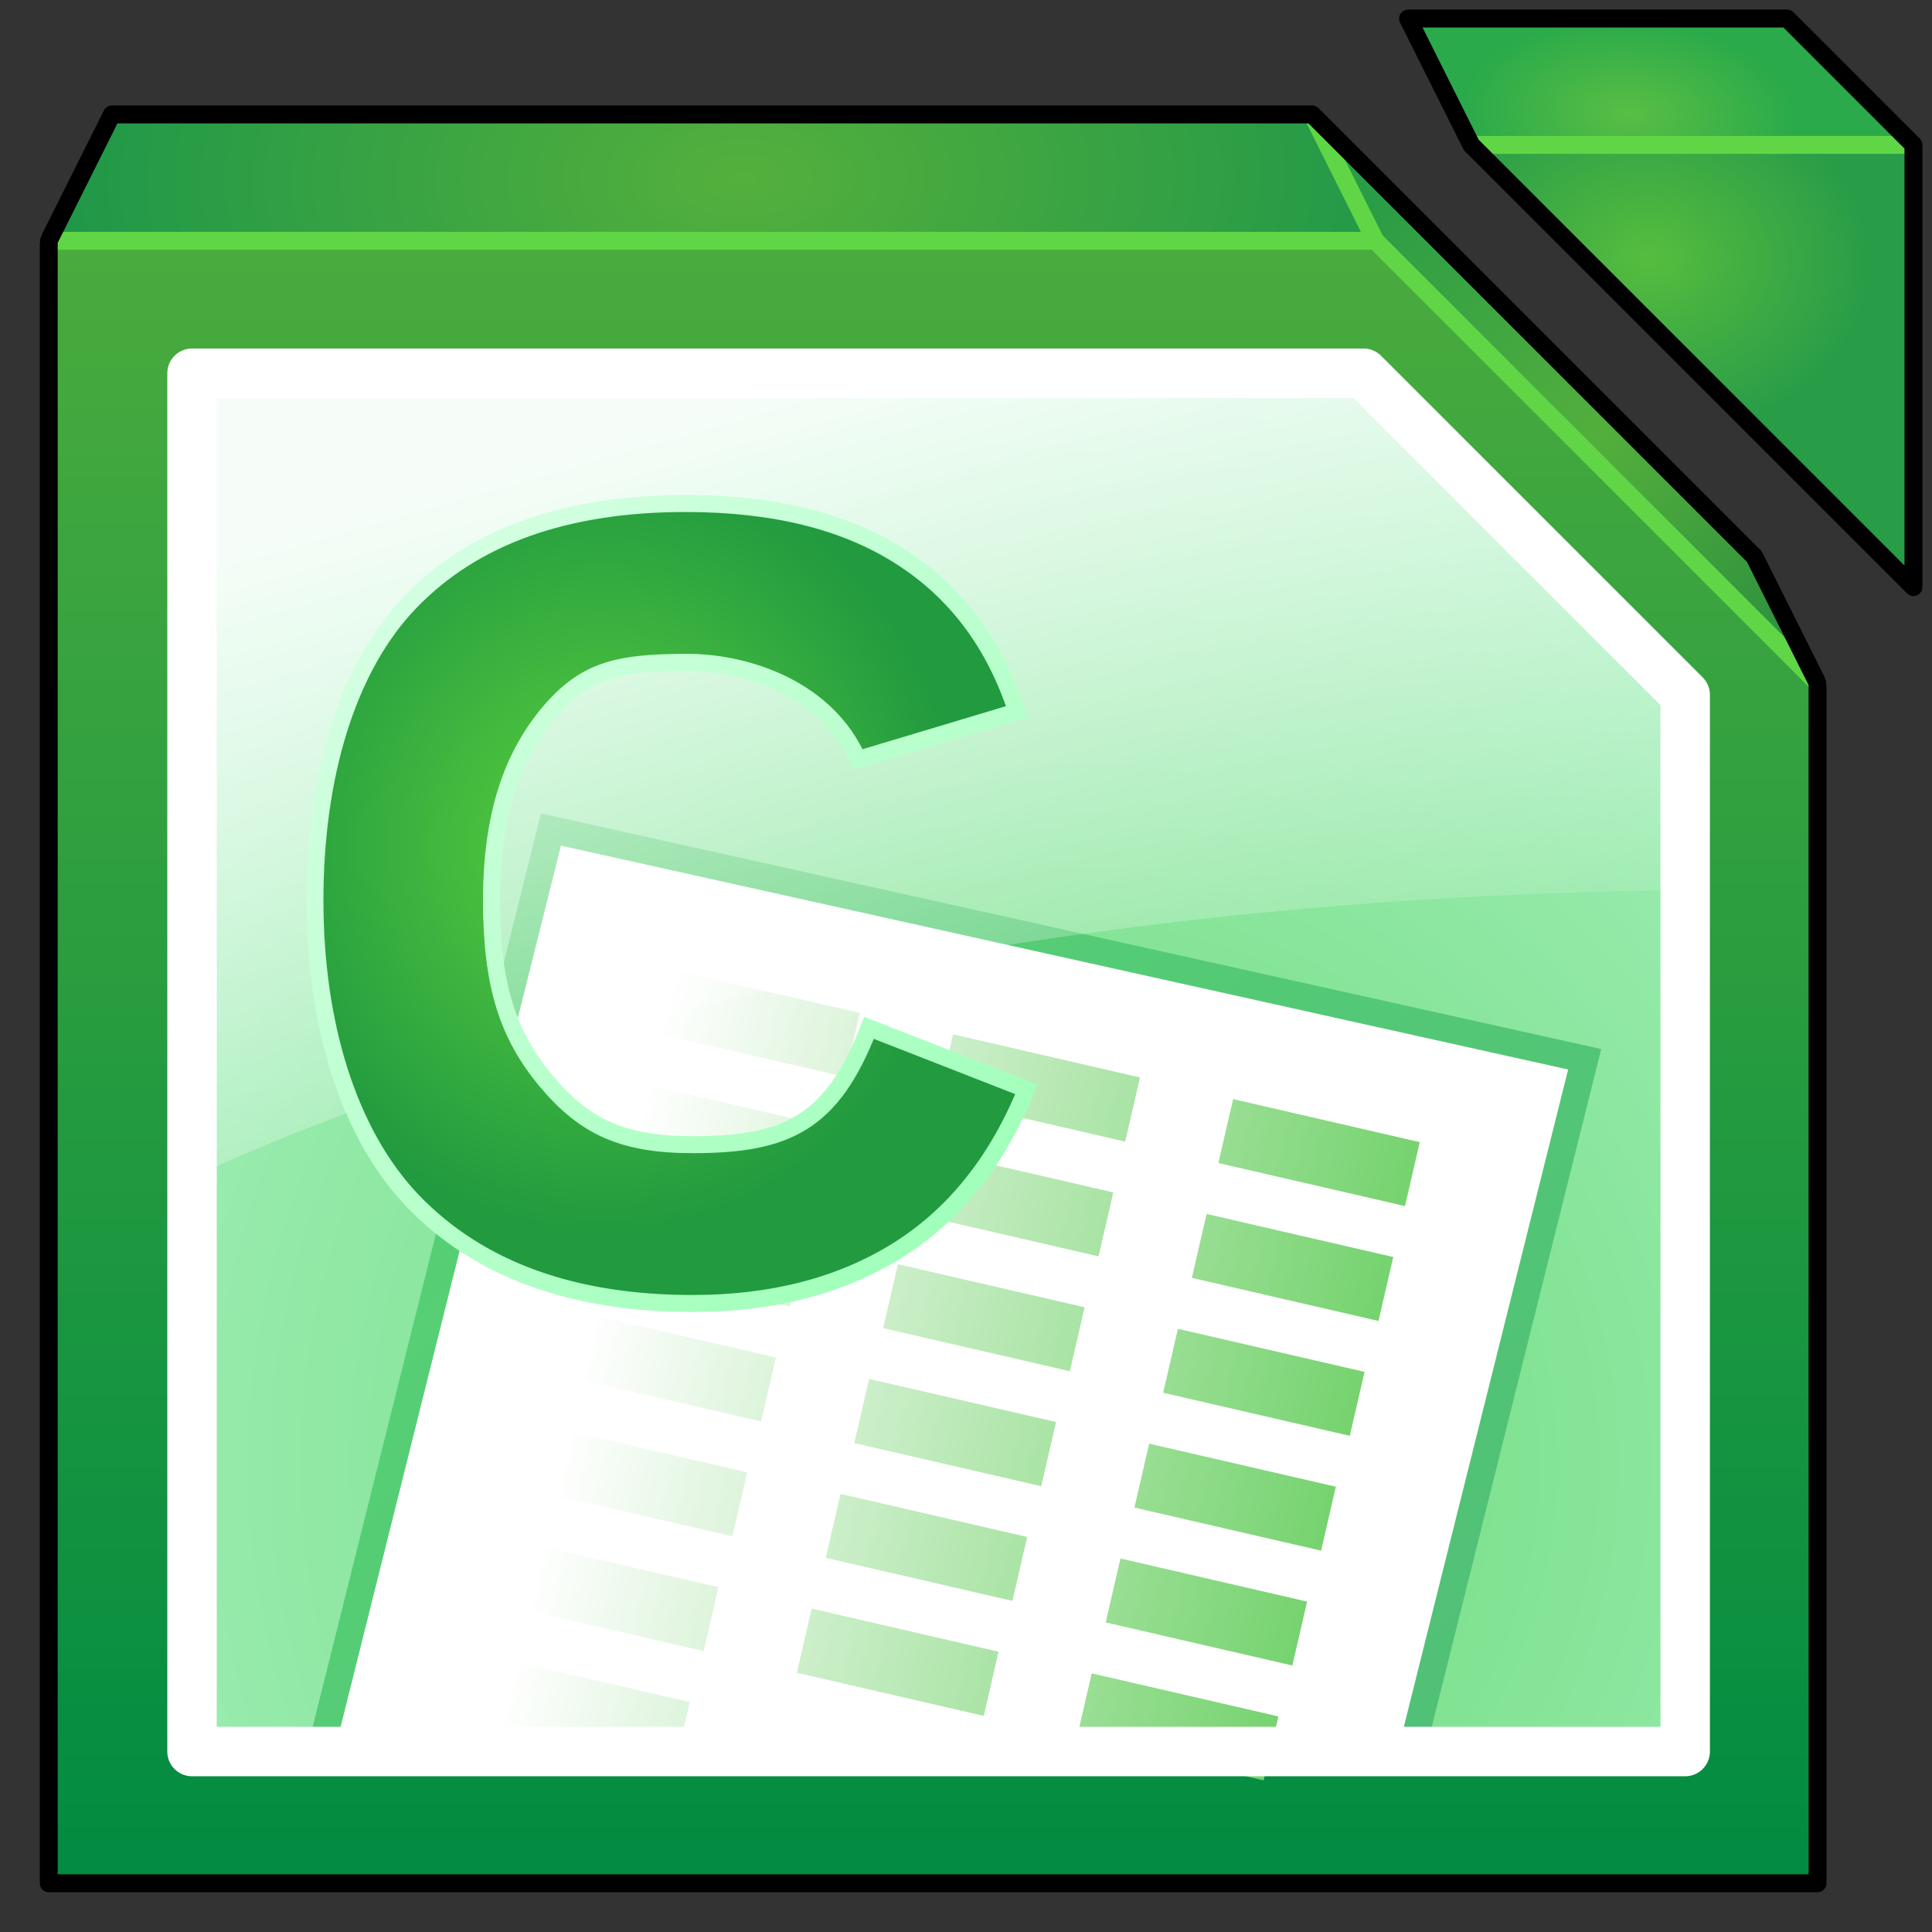 <svg height="256" width="256" xmlns="http://www.w3.org/2000/svg" xmlns:xlink="http://www.w3.org/1999/xlink">
  <rect width="100%" height="100%" fill="#333333" stroke="none"/>
  <defs>
    <linearGradient id="linearGradient2485">
      <stop offset="0" stop-color="#fff"/>
      <stop offset="1" stop-color="#76d36f"/>
    </linearGradient>
    <linearGradient id="linearGradient1664" gradientUnits="userSpaceOnUse" x1="123.647" x2="123.647" y1="249.541" y2="31.905">
      <stop offset="0" stop-color="#018b41"/>
      <stop offset="1" stop-color="#4aab3e"/>
    </linearGradient>
    <radialGradient id="radialGradient1680" cx="104" cy="26" gradientTransform="matrix(1.046 -.013 .007 .588 -10.467 9.633)" gradientUnits="userSpaceOnUse" r="88">
      <stop offset="0" stop-color="#54b03c"/>
      <stop offset="1" stop-color="#1f9749"/>
    </radialGradient>
    <linearGradient id="linearGradient1688" gradientUnits="userSpaceOnUse" x1="184.937" x2="246.318" y1="23.284" y2="85.382">
      <stop offset="0" stop-color="#2a9c46"/>
      <stop offset=".5" stop-color="#53af3c"/>
      <stop offset="1" stop-color="#268b3e"/>
    </linearGradient>
    <linearGradient id="linearGradient1704" gradientUnits="userSpaceOnUse" x1="109.15" x2="139.589" y1="49.457" y2="155.992">
      <stop offset="0" stop-color="#fff" stop-opacity=".9"/>
      <stop offset="1" stop-color="#fff" stop-opacity="0"/>
    </linearGradient>
    <linearGradient id="linearGradient1734" gradientUnits="userSpaceOnUse" x1="65.395" x2="202.368" y1="117.529" y2="239.284">
      <stop offset="0" stop-color="#57d274"/>
      <stop offset="1" stop-color="#50bf77"/>
    </linearGradient>
    <radialGradient id="radialGradient1811" cx="144" cy="189.062" gradientTransform="matrix(1.376 0 -0 1.376 -58.532 -66.079)" gradientUnits="userSpaceOnUse" r="105.087">
      <stop offset="0" stop-color="#6bda78"/>
      <stop offset="1" stop-color="#a2efba"/>
    </radialGradient>
    <radialGradient id="radialGradient1833" cx="221.62" cy="42.714" gradientTransform="matrix(1.462 .104 -.084 1.172 -101.989 -38.927)" gradientUnits="userSpaceOnUse" r="20">
      <stop offset="0" stop-color="#56bd3e"/>
      <stop offset="1" stop-color="#299c48"/>
    </radialGradient>
    <radialGradient id="radialGradient1841" cx="220" cy="22" gradientTransform="matrix(1.044 .07 -.04 .594 -12.937 -13.368)" gradientUnits="userSpaceOnUse" r="21.134">
      <stop offset="0" stop-color="#59be44"/>
      <stop offset="1" stop-color="#2aaa4a"/>
    </radialGradient>
    <radialGradient id="radialGradient2461" cx="-353.557" cy="51.665" gradientTransform="matrix(1.025 0 0 1.11 442.198 54.611)" gradientUnits="userSpaceOnUse" r="45.996">
      <stop offset="0" stop-color="#5bd03e"/>
      <stop offset="1" stop-color="#229a3f"/>
    </radialGradient>
    <linearGradient id="linearGradient2469" gradientUnits="userSpaceOnUse" x1="40.711" x2="134.733" y1="64.934" y2="166.79">
      <stop offset="0" stop-color="#dbffe8"/>
      <stop offset="1" stop-color="#9dffb7"/>
    </linearGradient>
    <linearGradient id="linearGradient2672" gradientUnits="userSpaceOnUse" x1="76.993" x2="175.734" xlink:href="#linearGradient2485" y1="180.144" y2="202.93"/>
    <linearGradient id="linearGradient4900" gradientUnits="userSpaceOnUse" x1="80.798" x2="179.539" xlink:href="#linearGradient2485" y1="164.925" y2="187.711"/>
  </defs>
  <path d="m6.459 31.905h175.783l58.594 58.594v159.042h-234.377z" fill="url(#linearGradient1664)"/>
  <path d="m6.459 31.905 8.371-16.741h159.042l8.371 16.741z" fill="url(#radialGradient1680)"/>
  <path d="m182.242 31.905-8.371-16.741 58.594 58.594 8.371 16.741z" fill="url(#linearGradient1688)"/>
  <path d="m6.459 31.905h175.783l58.594 58.594" fill="none" stroke="#60d646" stroke-linecap="round" stroke-linejoin="bevel" stroke-width="2.373"/>
  <path d="m182.242 31.905-8.371-16.741" fill="none" stroke="#60d646" stroke-width="2.373"/>
  <path d="m6.459 249.541h234.377v-159.042l-8.371-16.741-58.594-58.594h-159.042l-8.371 16.741z" fill="none" stroke="#000" stroke-linejoin="round" stroke-width="2.374"/>
  <path d="m25.444 49.457h156.759l41.092 41.092v141.539h-197.851z" fill="url(#radialGradient1811)"/>
  <path d="m42.566 231.674h144.583l22.829-91.316-136.974-30.439z" fill="#fff"/>
  <path d="m90.419 229.771-12.366-2.854-12.366-2.854 12.366 2.854zm59.634-82.755-12.366-2.853-12.366-2.853m-12.366-2.853-12.366-2.853-12.366-2.853 12.366 2.853zm61.828 14.267 12.366 2.853-12.366-2.853-12.366-2.853m-28.244 9.513-12.366-2.854m12.366 2.854 12.366 2.854m-37.097-8.561-12.366-2.854-12.366-2.854 12.366 2.854m61.828 14.268 12.366 2.854 12.366 2.854-12.366-2.854m-16.169 12.365 12.366 2.854 12.366 2.854-12.366-2.854zm-12.366-2.854-12.366-2.854-12.366-2.854m-12.366-2.854-12.366-2.854-12.366-2.854 12.366 2.854zm45.658 26.633 12.366 2.854 12.366 2.854-12.366-2.854zm-12.366-2.854-12.366-2.854-12.366-2.854m-12.366-2.854-12.366-2.854-12.366-2.854 12.366 2.854zm45.659 26.635 12.366 2.854 12.366 2.854-12.366-2.854zm-12.366-2.854-12.366-2.854-12.366-2.854m-12.366-2.854-12.366-2.854-12.366-2.854 12.366 2.854zm45.657 26.633 12.366 2.854 12.366 2.854-12.366-2.854zm-12.366-2.854-12.366-2.854-12.366-2.854m-12.366-2.854-12.366-2.854-12.366-2.854 12.366 2.854z" fill="none" stroke="url(#linearGradient2672)" stroke-width="8.693"/>
  <path d="m106.589 217.406 12.366 2.854 12.366 2.854" fill="none" stroke="url(#linearGradient4900)" stroke-width="8.693"/>
  <path d="m110.395 202.187 12.366 2.854 12.366 2.854" fill="none" stroke="url(#linearGradient4900)" stroke-width="8.693"/>
  <path d="m114.198 186.967 12.366 2.854 12.366 2.854" fill="none" stroke="url(#linearGradient4900)" stroke-width="8.693"/>
  <path d="m118.004 171.748 12.366 2.854 12.366 2.854" fill="none" stroke="url(#linearGradient4900)" stroke-width="8.693"/>
  <path d="m125.321 141.31 12.366 2.853 12.366 2.853" fill="none" stroke="url(#linearGradient4900)" stroke-width="8.693"/>
  <path d="m42.566 231.674 30.439-121.754 136.974 30.439-22.829 91.316z" fill="none" stroke="url(#linearGradient1734)" stroke-width="3.595"/>
  <path d="m25.444 49.457v106.535c49.856-22.889 120.071-37.268 197.851-38.048v-27.395l-41.092-41.092z" fill="url(#linearGradient1704)"/>
  <path d="m25.444 232.088h197.851v-140.017l-42.614-42.614h-155.237z" fill="none" stroke="#fff" stroke-linejoin="round" stroke-width="6.553"/>
  <path d="m194.947 19.2h58.594v58.594z" fill="url(#radialGradient1833)"/>
  <path d="m194.947 19.2-8.371-16.741h50.224l16.741 16.741z" fill="url(#radialGradient1841)"/>
  <path d="m194.947 19.2h41.853 16.741" fill="none" stroke="#60d646" stroke-width="2.373"/>
  <path d="m194.947 19.2 58.594 58.594v-58.594l-16.741-16.741h-50.224z" fill="none" stroke="#000" stroke-linejoin="round" stroke-width="2.373"/>
  <path d="m91.787 151.675c12.532 0 18.486-2.901 23.367-15.479l20.846 8.151c-3.896 9.575-9.622 16.709-17.178 21.402-7.51 4.647-16.521 6.97-27.035 6.97-15.958 0-28.302-4.506-37.032-13.517-8.683-9.059-13.025-23.666-13.025-39.906 0-16.287 4.201-30.754 12.602-39.484 8.401-8.73 20.581-13.095 36.539-13.095 11.64 0 21.121 2.347 28.443 7.04 7.322 4.647 12.461 11.499 15.418 20.558l-21.057 6.321c-4.015-9.171-14.345-12.799-22.382-12.874-9.387 0-13.769.951-18.65 6.771-4.834 5.82-7.516 13.545-7.516 24.763 0 11.405 2.223 17.889 7.198 23.896 5.022 6.008 10.027 8.483 19.461 8.483z" fill="url(#radialGradient2461)" stroke="url(#linearGradient2469)" stroke-width="2.253"/>
</svg>
